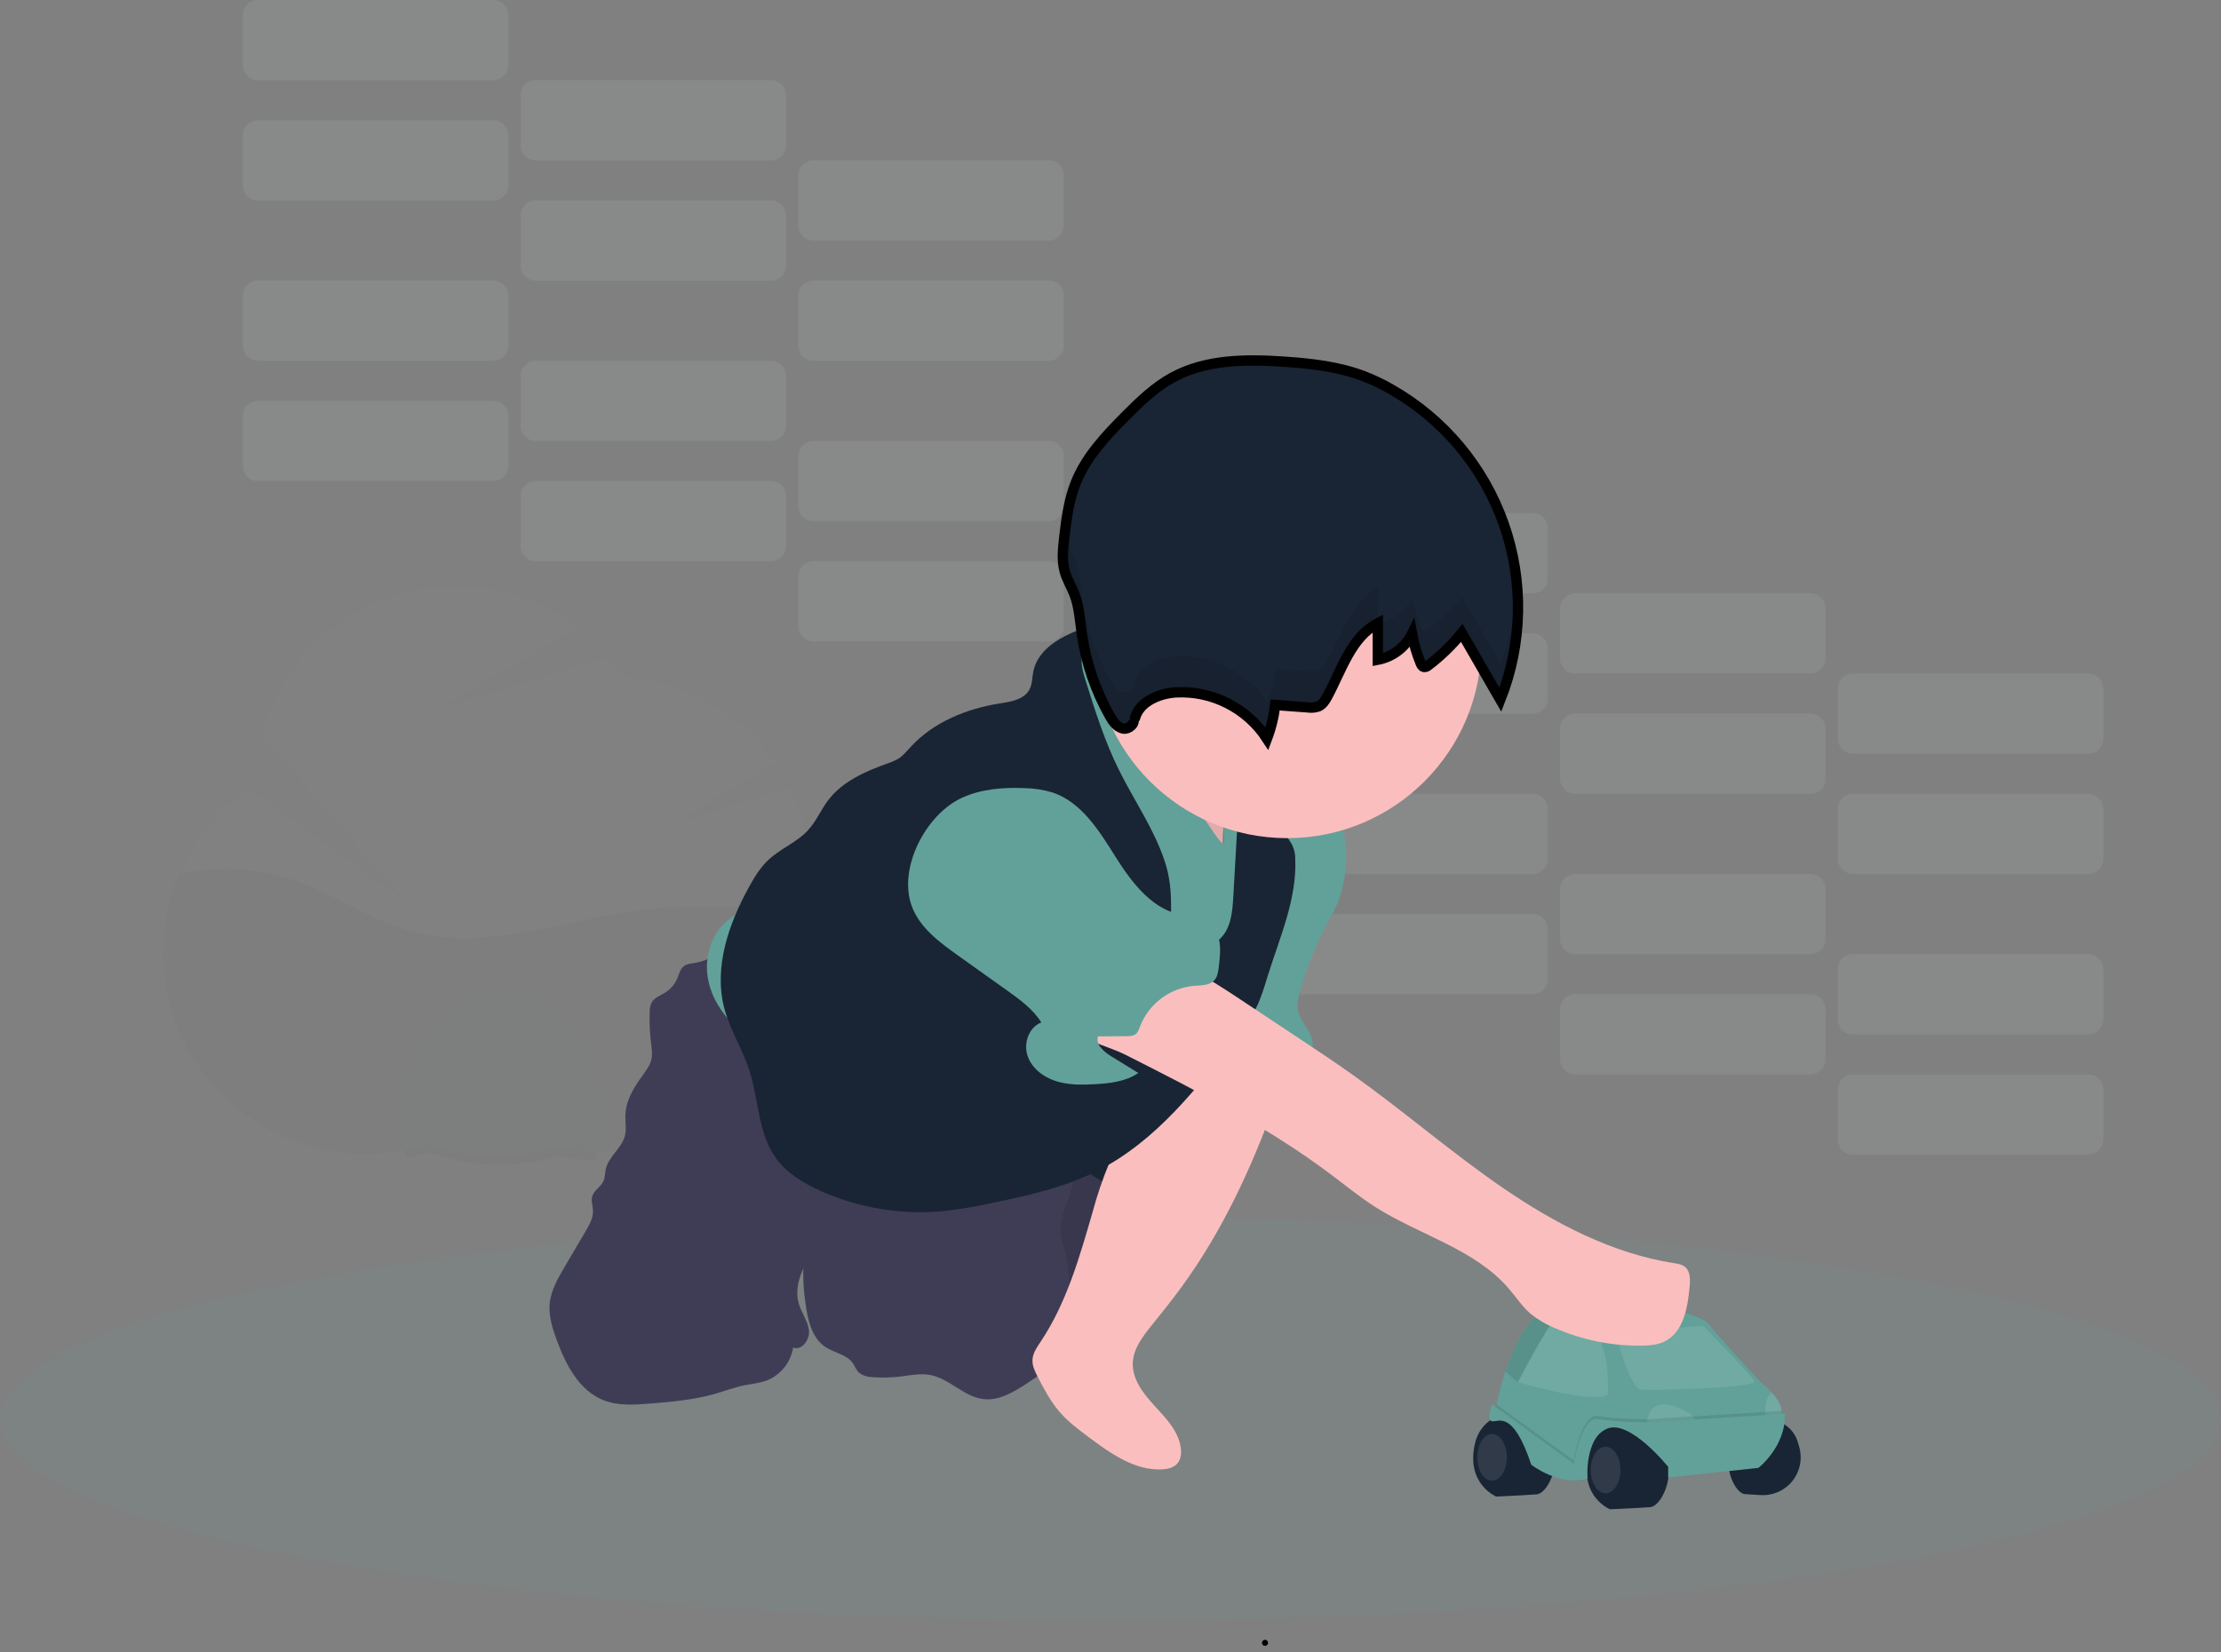<svg width="215" height="160" viewBox="0 0 215 160" fill="none" xmlns="http://www.w3.org/2000/svg">
<rect x="0" y="0" width="215" height="160" fill="#808080" stroke="none"/>
<g clip-path="url(#clip0)">
<g opacity="0.3">
<path opacity="0.3" d="M148.366 88.507H125.594C124.788 88.507 124.134 89.16 124.134 89.966V94.81C124.134 95.616 124.788 96.269 125.594 96.269H148.366C149.172 96.269 149.826 95.616 149.826 94.81V89.966C149.826 89.16 149.172 88.507 148.366 88.507Z" fill="#F2F2F2"/>
<path opacity="0.3" d="M175.253 96.269H152.481C151.675 96.269 151.021 96.922 151.021 97.728V102.572C151.021 103.378 151.675 104.031 152.481 104.031H175.253C176.059 104.031 176.713 103.378 176.713 102.572V97.728C176.713 96.922 176.059 96.269 175.253 96.269Z" fill="#F2F2F2"/>
<path opacity="0.3" d="M202.141 104.033H179.37C178.563 104.033 177.91 104.686 177.91 105.492V110.336C177.91 111.142 178.563 111.795 179.37 111.795H202.141C202.948 111.795 203.602 111.142 203.602 110.336V105.492C203.602 104.686 202.948 104.033 202.141 104.033Z" fill="#F2F2F2"/>
<path opacity="0.3" d="M148.366 76.862H125.594C124.788 76.862 124.134 77.515 124.134 78.321V83.164C124.134 83.97 124.788 84.624 125.594 84.624H148.366C149.172 84.624 149.826 83.97 149.826 83.164V78.321C149.826 77.515 149.172 76.862 148.366 76.862Z" fill="#F2F2F2"/>
<path opacity="0.3" d="M175.253 84.626H152.481C151.675 84.626 151.021 85.279 151.021 86.085V90.928C151.021 91.734 151.675 92.388 152.481 92.388H175.253C176.059 92.388 176.713 91.734 176.713 90.928V86.085C176.713 85.279 176.059 84.626 175.253 84.626Z" fill="#F2F2F2"/>
<path opacity="0.3" d="M202.141 92.388H179.37C178.563 92.388 177.91 93.041 177.91 93.847V98.691C177.91 99.497 178.563 100.15 179.37 100.15H202.141C202.948 100.15 203.602 99.497 203.602 98.691V93.847C203.602 93.041 202.948 92.388 202.141 92.388Z" fill="#F2F2F2"/>
<path opacity="0.3" d="M148.366 61.337H125.594C124.788 61.337 124.134 61.991 124.134 62.797V67.64C124.134 68.446 124.788 69.099 125.594 69.099H148.366C149.172 69.099 149.826 68.446 149.826 67.64V62.797C149.826 61.991 149.172 61.337 148.366 61.337Z" fill="#F2F2F2"/>
<path opacity="0.3" d="M175.253 69.099H152.481C151.675 69.099 151.021 69.753 151.021 70.559V75.402C151.021 76.208 151.675 76.862 152.481 76.862H175.253C176.059 76.862 176.713 76.208 176.713 75.402V70.559C176.713 69.753 176.059 69.099 175.253 69.099Z" fill="#F2F2F2"/>
<path opacity="0.3" d="M202.141 76.862H179.37C178.563 76.862 177.91 77.515 177.91 78.321V83.164C177.91 83.97 178.563 84.624 179.37 84.624H202.141C202.948 84.624 203.602 83.97 203.602 83.164V78.321C203.602 77.515 202.948 76.862 202.141 76.862Z" fill="#F2F2F2"/>
<path opacity="0.3" d="M148.366 49.692H125.594C124.788 49.692 124.134 50.345 124.134 51.151V55.995C124.134 56.801 124.788 57.454 125.594 57.454H148.366C149.172 57.454 149.826 56.801 149.826 55.995V51.151C149.826 50.345 149.172 49.692 148.366 49.692Z" fill="#F2F2F2"/>
<path opacity="0.3" d="M175.253 57.454H152.481C151.675 57.454 151.021 58.108 151.021 58.914V63.757C151.021 64.563 151.675 65.216 152.481 65.216H175.253C176.059 65.216 176.713 64.563 176.713 63.757V58.914C176.713 58.108 176.059 57.454 175.253 57.454Z" fill="#F2F2F2"/>
<path opacity="0.3" d="M202.141 65.218H179.37C178.563 65.218 177.91 65.872 177.91 66.678V71.521C177.91 72.327 178.563 72.98 179.37 72.98H202.141C202.948 72.98 203.602 72.327 203.602 71.521V66.678C203.602 65.872 202.948 65.218 202.141 65.218Z" fill="#F2F2F2"/>
<path opacity="0.1" d="M148.366 88.507H125.594C124.788 88.507 124.134 89.16 124.134 89.966V94.81C124.134 95.616 124.788 96.269 125.594 96.269H148.366C149.172 96.269 149.826 95.616 149.826 94.81V89.966C149.826 89.16 149.172 88.507 148.366 88.507Z" fill="#61A199"/>
<path opacity="0.1" d="M175.253 96.269H152.481C151.675 96.269 151.021 96.922 151.021 97.728V102.572C151.021 103.378 151.675 104.031 152.481 104.031H175.253C176.059 104.031 176.713 103.378 176.713 102.572V97.728C176.713 96.922 176.059 96.269 175.253 96.269Z" fill="#61A199"/>
<path opacity="0.1" d="M202.141 104.033H179.37C178.563 104.033 177.91 104.686 177.91 105.492V110.336C177.91 111.142 178.563 111.795 179.37 111.795H202.141C202.948 111.795 203.602 111.142 203.602 110.336V105.492C203.602 104.686 202.948 104.033 202.141 104.033Z" fill="#61A199"/>
<path opacity="0.1" d="M148.366 76.862H125.594C124.788 76.862 124.134 77.515 124.134 78.321V83.164C124.134 83.97 124.788 84.624 125.594 84.624H148.366C149.172 84.624 149.826 83.97 149.826 83.164V78.321C149.826 77.515 149.172 76.862 148.366 76.862Z" fill="#61A199"/>
<path opacity="0.1" d="M175.253 84.626H152.481C151.675 84.626 151.021 85.279 151.021 86.085V90.928C151.021 91.734 151.675 92.388 152.481 92.388H175.253C176.059 92.388 176.713 91.734 176.713 90.928V86.085C176.713 85.279 176.059 84.626 175.253 84.626Z" fill="#61A199"/>
<path opacity="0.1" d="M202.141 92.388H179.37C178.563 92.388 177.91 93.041 177.91 93.847V98.691C177.91 99.497 178.563 100.15 179.37 100.15H202.141C202.948 100.15 203.602 99.497 203.602 98.691V93.847C203.602 93.041 202.948 92.388 202.141 92.388Z" fill="#61A199"/>
<path opacity="0.1" d="M148.366 61.337H125.594C124.788 61.337 124.134 61.991 124.134 62.797V67.64C124.134 68.446 124.788 69.099 125.594 69.099H148.366C149.172 69.099 149.826 68.446 149.826 67.64V62.797C149.826 61.991 149.172 61.337 148.366 61.337Z" fill="#61A199"/>
<path opacity="0.1" d="M175.253 69.099H152.481C151.675 69.099 151.021 69.753 151.021 70.559V75.402C151.021 76.208 151.675 76.862 152.481 76.862H175.253C176.059 76.862 176.713 76.208 176.713 75.402V70.559C176.713 69.753 176.059 69.099 175.253 69.099Z" fill="#61A199"/>
<path opacity="0.1" d="M202.141 76.862H179.37C178.563 76.862 177.91 77.515 177.91 78.321V83.164C177.91 83.97 178.563 84.624 179.37 84.624H202.141C202.948 84.624 203.602 83.97 203.602 83.164V78.321C203.602 77.515 202.948 76.862 202.141 76.862Z" fill="#61A199"/>
<path opacity="0.1" d="M148.366 49.692H125.594C124.788 49.692 124.134 50.345 124.134 51.151V55.995C124.134 56.801 124.788 57.454 125.594 57.454H148.366C149.172 57.454 149.826 56.801 149.826 55.995V51.151C149.826 50.345 149.172 49.692 148.366 49.692Z" fill="#61A199"/>
<path opacity="0.1" d="M175.253 57.454H152.481C151.675 57.454 151.021 58.108 151.021 58.914V63.757C151.021 64.563 151.675 65.216 152.481 65.216H175.253C176.059 65.216 176.713 64.563 176.713 63.757V58.914C176.713 58.108 176.059 57.454 175.253 57.454Z" fill="#61A199"/>
<path opacity="0.1" d="M202.141 65.218H179.37C178.563 65.218 177.91 65.872 177.91 66.678V71.521C177.91 72.327 178.563 72.98 179.37 72.98H202.141C202.948 72.98 203.602 72.327 203.602 71.521V66.678C203.602 65.872 202.948 65.218 202.141 65.218Z" fill="#61A199"/>
</g>
<g opacity="0.3">
<path opacity="0.3" d="M47.744 38.815H24.972C24.166 38.815 23.512 39.468 23.512 40.274V45.118C23.512 45.924 24.166 46.577 24.972 46.577H47.744C48.55 46.577 49.204 45.924 49.204 45.118V40.274C49.204 39.468 48.55 38.815 47.744 38.815Z" fill="#F2F2F2"/>
<path opacity="0.3" d="M74.631 46.577H51.859C51.053 46.577 50.399 47.23 50.399 48.036V52.88C50.399 53.686 51.053 54.339 51.859 54.339H74.631C75.437 54.339 76.091 53.686 76.091 52.88V48.036C76.091 47.23 75.437 46.577 74.631 46.577Z" fill="#F2F2F2"/>
<path opacity="0.3" d="M101.519 54.341H78.748C77.941 54.341 77.288 54.994 77.288 55.8V60.644C77.288 61.45 77.941 62.103 78.748 62.103H101.519C102.326 62.103 102.98 61.45 102.98 60.644V55.8C102.98 54.994 102.326 54.341 101.519 54.341Z" fill="#F2F2F2"/>
<path opacity="0.3" d="M47.744 27.17H24.972C24.166 27.17 23.512 27.823 23.512 28.629V33.472C23.512 34.278 24.166 34.932 24.972 34.932H47.744C48.55 34.932 49.204 34.278 49.204 33.472V28.629C49.204 27.823 48.55 27.17 47.744 27.17Z" fill="#F2F2F2"/>
<path opacity="0.3" d="M74.631 34.934H51.859C51.053 34.934 50.399 35.587 50.399 36.393V41.237C50.399 42.042 51.053 42.696 51.859 42.696H74.631C75.437 42.696 76.091 42.042 76.091 41.237V36.393C76.091 35.587 75.437 34.934 74.631 34.934Z" fill="#F2F2F2"/>
<path opacity="0.3" d="M101.519 42.696H78.748C77.941 42.696 77.288 43.349 77.288 44.155V48.999C77.288 49.805 77.941 50.458 78.748 50.458H101.519C102.326 50.458 102.98 49.805 102.98 48.999V44.155C102.98 43.349 102.326 42.696 101.519 42.696Z" fill="#F2F2F2"/>
<path opacity="0.3" d="M47.744 11.645H24.972C24.166 11.645 23.512 12.299 23.512 13.104V17.948C23.512 18.754 24.166 19.407 24.972 19.407H47.744C48.55 19.407 49.204 18.754 49.204 17.948V13.104C49.204 12.299 48.55 11.645 47.744 11.645Z" fill="#F2F2F2"/>
<path opacity="0.3" d="M74.631 19.407H51.859C51.053 19.407 50.399 20.061 50.399 20.867V25.71C50.399 26.516 51.053 27.169 51.859 27.169H74.631C75.437 27.169 76.091 26.516 76.091 25.71V20.867C76.091 20.061 75.437 19.407 74.631 19.407Z" fill="#F2F2F2"/>
<path opacity="0.3" d="M101.519 27.17H78.748C77.941 27.17 77.288 27.823 77.288 28.629V33.472C77.288 34.278 77.941 34.932 78.748 34.932H101.519C102.326 34.932 102.98 34.278 102.98 33.472V28.629C102.98 27.823 102.326 27.17 101.519 27.17Z" fill="#F2F2F2"/>
<path opacity="0.3" d="M47.744 0H24.972C24.166 0 23.512 0.653 23.512 1.459V6.303C23.512 7.109 24.166 7.762 24.972 7.762H47.744C48.55 7.762 49.204 7.109 49.204 6.303V1.459C49.204 0.653 48.55 0 47.744 0Z" fill="#F2F2F2"/>
<path opacity="0.3" d="M74.631 7.762H51.859C51.053 7.762 50.399 8.416 50.399 9.221V14.065C50.399 14.871 51.053 15.524 51.859 15.524H74.631C75.437 15.524 76.091 14.871 76.091 14.065V9.221C76.091 8.416 75.437 7.762 74.631 7.762Z" fill="#F2F2F2"/>
<path opacity="0.3" d="M101.519 15.526H78.748C77.941 15.526 77.288 16.18 77.288 16.986V21.829C77.288 22.635 77.941 23.288 78.748 23.288H101.519C102.326 23.288 102.98 22.635 102.98 21.829V16.986C102.98 16.18 102.326 15.526 101.519 15.526Z" fill="#F2F2F2"/>
<path opacity="0.1" d="M47.744 38.815H24.972C24.166 38.815 23.512 39.468 23.512 40.274V45.118C23.512 45.924 24.166 46.577 24.972 46.577H47.744C48.55 46.577 49.204 45.924 49.204 45.118V40.274C49.204 39.468 48.55 38.815 47.744 38.815Z" fill="#61A199"/>
<path opacity="0.1" d="M74.631 46.577H51.859C51.053 46.577 50.399 47.23 50.399 48.036V52.88C50.399 53.686 51.053 54.339 51.859 54.339H74.631C75.437 54.339 76.091 53.686 76.091 52.88V48.036C76.091 47.23 75.437 46.577 74.631 46.577Z" fill="#61A199"/>
<path opacity="0.1" d="M101.519 54.341H78.748C77.941 54.341 77.288 54.994 77.288 55.8V60.644C77.288 61.45 77.941 62.103 78.748 62.103H101.519C102.326 62.103 102.98 61.45 102.98 60.644V55.8C102.98 54.994 102.326 54.341 101.519 54.341Z" fill="#61A199"/>
<path opacity="0.1" d="M47.744 27.17H24.972C24.166 27.17 23.512 27.823 23.512 28.629V33.472C23.512 34.278 24.166 34.932 24.972 34.932H47.744C48.55 34.932 49.204 34.278 49.204 33.472V28.629C49.204 27.823 48.55 27.17 47.744 27.17Z" fill="#61A199"/>
<path opacity="0.1" d="M74.631 34.934H51.859C51.053 34.934 50.399 35.587 50.399 36.393V41.237C50.399 42.042 51.053 42.696 51.859 42.696H74.631C75.437 42.696 76.091 42.042 76.091 41.237V36.393C76.091 35.587 75.437 34.934 74.631 34.934Z" fill="#61A199"/>
<path opacity="0.1" d="M101.519 42.696H78.748C77.941 42.696 77.288 43.349 77.288 44.155V48.999C77.288 49.805 77.941 50.458 78.748 50.458H101.519C102.326 50.458 102.98 49.805 102.98 48.999V44.155C102.98 43.349 102.326 42.696 101.519 42.696Z" fill="#61A199"/>
<path opacity="0.1" d="M47.744 11.645H24.972C24.166 11.645 23.512 12.299 23.512 13.104V17.948C23.512 18.754 24.166 19.407 24.972 19.407H47.744C48.55 19.407 49.204 18.754 49.204 17.948V13.104C49.204 12.299 48.55 11.645 47.744 11.645Z" fill="#61A199"/>
<path opacity="0.1" d="M74.631 19.407H51.859C51.053 19.407 50.399 20.061 50.399 20.867V25.71C50.399 26.516 51.053 27.169 51.859 27.169H74.631C75.437 27.169 76.091 26.516 76.091 25.71V20.867C76.091 20.061 75.437 19.407 74.631 19.407Z" fill="#61A199"/>
<path opacity="0.1" d="M101.519 27.17H78.748C77.941 27.17 77.288 27.823 77.288 28.629V33.472C77.288 34.278 77.941 34.932 78.748 34.932H101.519C102.326 34.932 102.98 34.278 102.98 33.472V28.629C102.98 27.823 102.326 27.17 101.519 27.17Z" fill="#61A199"/>
<path opacity="0.1" d="M47.744 0H24.972C24.166 0 23.512 0.653 23.512 1.459V6.303C23.512 7.109 24.166 7.762 24.972 7.762H47.744C48.55 7.762 49.204 7.109 49.204 6.303V1.459C49.204 0.653 48.55 0 47.744 0Z" fill="#61A199"/>
<path opacity="0.1" d="M74.631 7.762H51.859C51.053 7.762 50.399 8.416 50.399 9.221V14.065C50.399 14.871 51.053 15.524 51.859 15.524H74.631C75.437 15.524 76.091 14.871 76.091 14.065V9.221C76.091 8.416 75.437 7.762 74.631 7.762Z" fill="#61A199"/>
<path opacity="0.1" d="M101.519 15.526H78.748C77.941 15.526 77.288 16.18 77.288 16.986V21.829C77.288 22.635 77.941 23.288 78.748 23.288H101.519C102.326 23.288 102.98 22.635 102.98 21.829V16.986C102.98 16.18 102.326 15.526 101.519 15.526Z" fill="#61A199"/>
</g>
<g opacity="0.1">
<path opacity="0.1" d="M58.095 108.458C58.098 109.572 57.983 110.682 57.753 111.772C57.71 111.968 57.663 112.178 57.615 112.375C56.403 117.24 52.977 120.799 48.892 121.017C48.756 121.017 48.618 121.029 48.477 121.029C44.153 121.029 40.502 117.297 39.297 112.174C39.262 112.037 39.232 111.901 39.203 111.764C38.972 110.674 38.858 109.564 38.861 108.45C38.861 101.499 43.165 95.88 48.477 95.88C53.789 95.88 58.095 101.507 58.095 108.458Z" fill="#3F3D56"/>
<path opacity="0.1" d="M58.095 108.458C58.098 109.572 57.983 110.682 57.753 111.772C57.71 111.968 57.663 112.178 57.615 112.375C57.47 112.375 57.328 112.375 57.185 112.357C56.127 112.299 55.075 112.155 54.041 111.927C53.123 112.209 52.185 112.424 51.236 112.567C50.508 112.674 49.774 112.739 49.039 112.764C48.791 112.764 48.544 112.777 48.296 112.777C47.415 112.777 46.536 112.718 45.663 112.602C44.254 112.412 42.87 112.069 41.536 111.577C40.804 111.818 40.06 112.015 39.305 112.166C39.27 112.029 39.24 111.893 39.211 111.756C38.98 110.667 38.866 109.556 38.869 108.442C38.869 101.492 43.173 95.872 48.485 95.872C53.797 95.872 58.095 101.507 58.095 108.458Z" fill="black"/>
<path opacity="0.1" d="M78.611 85.02C78.615 81.963 77.898 78.947 76.518 76.217L65.207 79.731L75.134 73.898C73.47 71.493 71.286 69.493 68.744 68.045C66.203 66.597 63.368 65.739 60.45 65.533C59.986 64.828 59.477 64.154 58.926 63.515L42.668 68.569L55.99 60.74C53.442 58.789 50.453 57.495 47.286 56.972C44.119 56.45 40.872 56.715 37.831 57.743C34.791 58.772 32.051 60.534 29.853 62.872C27.655 65.21 26.068 68.053 25.23 71.15L39.146 87.159L24.029 76.255C20.206 78.965 17.485 82.957 16.361 87.504C15.236 92.051 15.784 96.85 17.903 101.028C20.023 105.206 23.573 108.483 27.908 110.264C32.243 112.044 37.074 112.209 41.52 110.729C45.546 112.206 49.944 112.327 54.045 111.072C56.902 111.704 59.864 111.686 62.714 111.021C65.563 110.356 68.227 109.061 70.509 107.23C72.791 105.4 74.632 103.081 75.899 100.444C77.165 97.808 77.823 94.921 77.825 91.997C77.825 91.563 77.809 91.133 77.781 90.705C78.336 88.861 78.616 86.946 78.611 85.02Z" fill="#61A199"/>
<path opacity="0.1" d="M78.274 88.644C72.301 87.513 66.176 87.435 60.176 88.415C53.386 89.538 46.445 92.007 39.802 90.202C35.905 89.141 32.531 86.69 28.728 85.331C25.054 84.046 21.096 83.807 17.294 84.641C15.844 88.105 15.423 91.912 16.08 95.609C16.738 99.305 18.447 102.734 21.003 105.485C23.558 108.237 26.853 110.194 30.492 111.124C34.132 112.054 37.962 111.917 41.526 110.729C45.55 112.205 49.946 112.325 54.044 111.072C56.902 111.704 59.864 111.686 62.713 111.021C65.563 110.356 68.227 109.061 70.508 107.23C72.79 105.4 74.632 103.081 75.898 100.444C77.165 97.808 77.823 94.921 77.824 91.997C77.824 91.563 77.808 91.133 77.781 90.705C77.983 90.027 78.148 89.34 78.274 88.644Z" fill="black"/>
</g>
<path opacity="0.1" d="M107.5 156.952C166.871 156.952 215 148.202 215 137.409C215 126.616 166.871 117.866 107.5 117.866C48.129 117.866 0 126.616 0 137.409C0 148.202 48.129 156.952 107.5 156.952Z" fill="#61A199"/>
<path d="M142.812 139.662C142.957 139.071 143.244 138.525 143.648 138.07C144.052 137.616 144.561 137.267 145.131 137.054C145.701 136.841 146.315 136.77 146.918 136.848C147.522 136.926 148.097 137.151 148.594 137.501L148.747 137.613C152.035 140.076 150.083 144.594 148.747 144.696C147.411 144.798 144.84 144.908 144.84 144.908C144.84 144.908 141.812 143.659 142.812 139.662Z" fill="#192534"/>
<path d="M172.476 136.592V137.413C172.476 137.413 159.112 138.336 157.685 138.336H155.015C155.015 138.336 154.975 138.378 154.91 138.452C154.8 138.576 154.614 138.794 154.407 139.065C153.987 139.611 153.486 140.373 153.37 141.006C153.173 142.135 152.446 142.545 152.446 142.545L149.775 141.828L147.199 138.749L146.823 138.387L145.754 137.368L144.84 136.494L144.886 136.003V135.928C145.104 134.873 145.384 133.832 145.723 132.809C145.723 132.782 145.74 132.752 145.75 132.725C146.491 130.501 147.727 127.801 149.508 126.997C149.643 126.937 149.785 126.878 149.936 126.825L150.117 126.762C153.533 125.619 159.987 126.072 159.987 126.072C159.987 126.072 164.916 127.51 165.328 128.127C165.741 128.744 170.412 133.823 170.412 133.823C170.822 134.132 171.2 134.481 171.54 134.866C171.979 135.351 172.385 135.962 172.476 136.592Z" fill="#61A199"/>
<path opacity="0.1" d="M144.433 143.368C145.228 143.368 145.872 142.357 145.872 141.11C145.872 139.862 145.228 138.851 144.433 138.851C143.639 138.851 142.995 139.862 142.995 141.11C142.995 142.357 143.639 143.368 144.433 143.368Z" fill="white"/>
<path opacity="0.1" d="M150.392 127.763C150.392 127.763 149.213 129.57 147.967 131.888C147.966 131.894 147.966 131.9 147.967 131.906C147.635 132.523 147.297 133.173 146.974 133.838L146.961 133.87C146.961 133.87 146.279 133.33 145.742 132.803C145.742 132.776 145.76 132.746 145.77 132.719C146.511 130.496 147.747 127.795 149.527 126.992C149.663 126.931 149.804 126.872 149.956 126.819L150.392 127.763Z" fill="black"/>
<path opacity="0.1" d="M146.9 133.821C146.9 133.821 154.193 135.981 155.63 135.052C155.63 135.052 156.145 128.482 152.754 128.072C152.754 128.072 150.803 127.557 150.396 127.875C149.989 128.194 146.9 133.821 146.9 133.821Z" fill="white"/>
<path opacity="0.1" d="M156.349 128.995C156.349 128.995 157.787 134.436 158.815 134.54C159.843 134.644 170.214 134.436 169.805 133.717C169.396 132.998 164.874 128.38 164.874 128.38L156.349 128.995Z" fill="white"/>
<path d="M154.584 138.839C154.584 138.839 156.451 136.386 159.739 138.851C163.027 141.316 161.073 145.831 159.739 145.934C158.404 146.036 155.846 146.14 155.846 146.14C155.846 146.14 151.791 144.474 154.584 138.839Z" fill="#192534"/>
<path d="M173.975 139.464C173.838 139.076 173.622 138.721 173.341 138.421C173.06 138.121 172.72 137.882 172.342 137.72C171.964 137.558 171.556 137.476 171.145 137.479C170.734 137.483 170.328 137.571 169.952 137.739C169.585 137.912 169.237 138.124 168.914 138.37C165.988 140.562 167.735 144.582 168.914 144.674C169.341 144.706 169.909 144.739 170.461 144.769C171.027 144.799 171.591 144.697 172.111 144.472C172.63 144.247 173.09 143.905 173.455 143.472C173.819 143.039 174.079 142.527 174.212 141.977C174.345 141.427 174.349 140.854 174.223 140.302C174.156 140.018 174.073 139.738 173.975 139.464Z" fill="#192534"/>
<path opacity="0.1" d="M155.425 144.6C156.219 144.6 156.863 143.589 156.863 142.341C156.863 141.094 156.219 140.082 155.425 140.082C154.63 140.082 153.986 141.094 153.986 142.341C153.986 143.589 154.63 144.6 155.425 144.6Z" fill="white"/>
<path opacity="0.1" d="M159.43 138.03C159.43 138.03 159.234 135.052 162.409 136.284C165.585 137.515 163.539 138.851 163.539 138.851L159.43 138.03Z" fill="white"/>
<path opacity="0.1" d="M172.475 136.592V137.003L171.962 137.199L170.915 137.003C170.915 137.003 170.691 135.321 171.55 134.842C171.978 135.351 172.385 135.962 172.475 136.592Z" fill="white"/>
<path opacity="0.1" d="M172.476 136.612V137.413C172.476 137.413 159.112 138.336 157.685 138.336H157.674C156.935 137.943 156.196 137.769 155.575 138.03C155.386 138.108 155.208 138.211 155.046 138.336C154.999 138.374 154.954 138.413 154.91 138.452C154.714 138.632 154.545 138.838 154.407 139.065C153.487 140.552 153.684 142.854 153.684 142.854C151.013 143.675 148.24 141.52 148.24 141.52C147.737 140.012 147.267 139.028 146.837 138.378C146.444 137.788 146.086 137.5 145.768 137.358L144.84 136.494L144.886 136.003L152.34 141.42C152.34 141.42 153.059 136.8 154.698 137.109C156.337 137.417 159.629 137.417 159.629 137.417L172.476 136.612Z" fill="black"/>
<path d="M144.433 135.975C144.433 135.975 143.816 137.515 144.433 137.619C145.05 137.723 146.436 136.441 148.234 141.828C148.234 141.828 151.007 143.989 153.678 143.162C153.678 143.162 153.359 139.261 155.574 138.336C157.789 137.411 161.484 142.033 161.484 142.033V143.06L170.215 142.135C170.215 142.135 172.886 140.082 172.784 136.9L159.636 137.721C159.636 137.721 156.348 137.721 154.705 137.413C153.062 137.105 152.347 141.734 152.347 141.734L144.433 135.975Z" fill="#61A199"/>
<path d="M107.457 107.898H107.455C104.42 107.898 101.96 110.357 101.96 113.39V113.392C101.96 116.425 104.42 118.884 107.455 118.884H107.457C110.492 118.884 112.952 116.425 112.952 113.392V113.39C112.952 110.357 110.492 107.898 107.457 107.898Z" fill="#192534"/>
<path d="M104.577 127.526C105.314 126.88 106.063 126.222 106.594 125.399C107.081 124.644 107.368 123.782 107.637 122.926C108.406 120.479 109.069 118.001 109.624 115.492C106.6 115.03 104.342 112.361 101.384 111.577C101.313 111.558 99.051 125.141 98.886 126.383C98.75 127.408 97.579 132.304 98.913 132.332C99.627 132.348 101.117 130.564 101.643 130.095L104.577 127.526Z" fill="#3F3D56"/>
<path opacity="0.1" d="M104.577 127.526C105.314 126.88 106.063 126.222 106.594 125.399C107.081 124.644 107.368 123.782 107.637 122.926C108.406 120.479 109.069 118.001 109.624 115.492C106.6 115.03 104.342 112.361 101.384 111.577C101.313 111.558 99.051 125.141 98.886 126.383C98.75 127.408 97.579 132.304 98.913 132.332C99.627 132.348 101.117 130.564 101.643 130.095L104.577 127.526Z" fill="black"/>
<path d="M67.2 93.252C66.866 93.303 66.512 93.329 66.237 93.523C65.844 93.798 65.744 94.309 65.557 94.753C65.312 95.322 64.897 95.802 64.368 96.127C63.918 96.403 63.37 96.587 63.101 97.039C62.948 97.343 62.876 97.681 62.89 98.021C62.855 99.027 62.9 100.035 63.026 101.034C63.089 101.535 63.171 102.045 63.067 102.538C62.947 103.114 62.586 103.603 62.242 104.08C61.416 105.221 60.609 106.474 60.542 107.881C60.508 108.588 60.666 109.313 60.487 109.998C60.17 111.214 58.881 112.007 58.63 113.237C58.555 113.6 58.575 113.985 58.433 114.325C58.185 114.914 57.504 115.236 57.329 115.843C57.197 116.299 57.389 116.78 57.403 117.253C57.423 117.947 57.059 118.587 56.709 119.184L54.664 122.661C53.999 123.788 53.319 124.967 53.207 126.271C53.107 127.428 53.467 128.573 53.862 129.665C54.74 132.09 56.045 134.659 58.453 135.592C59.87 136.142 61.448 136.024 62.963 135.899C65.038 135.728 67.127 135.553 69.13 134.985C70.123 134.705 71.095 134.329 72.097 134.129C72.766 133.998 73.452 133.933 74.096 133.719C74.793 133.468 75.409 133.035 75.881 132.465C76.352 131.895 76.662 131.209 76.777 130.478C77.634 130.816 78.428 129.692 78.306 128.781C78.184 127.869 77.571 127.098 77.323 126.214C76.969 124.994 77.323 123.67 77.913 122.547C78.502 121.423 79.316 120.429 79.959 119.335C80.675 118.111 81.172 116.771 81.429 115.376C81.772 113.492 81.668 111.558 81.562 109.646L81.157 102.342C81.083 101.004 80.998 99.624 80.409 98.414C79.762 97.096 78.583 96.129 77.406 95.251C75.668 93.931 73.847 92.725 71.952 91.641C70.73 90.958 70.816 91.223 69.843 92.034C69.09 92.674 68.176 93.095 67.2 93.252Z" fill="#3F3D56"/>
<path d="M83.72 113.575C82.331 114.671 80.924 115.782 79.855 117.193C78.563 118.907 77.831 120.977 77.756 123.122C77.743 124.126 77.814 125.129 77.966 126.121C78.176 127.742 78.556 129.547 79.921 130.442C80.782 131.006 81.965 131.148 82.553 131.992C82.738 132.257 82.846 132.581 83.062 132.815C83.455 133.239 84.068 133.332 84.634 133.363C85.48 133.411 86.328 133.384 87.169 133.285C88.13 133.169 89.107 132.959 90.058 133.139C91.91 133.487 93.291 135.233 95.168 135.467C96.727 135.663 98.187 134.758 99.492 133.895C100.838 133.006 102.243 132.053 102.972 130.613C103.682 129.215 103.642 127.569 103.587 126C103.526 124.257 103.463 122.494 102.998 120.812C102.853 120.372 102.742 119.922 102.666 119.465C102.526 118.287 103.059 117.128 103.452 116C104.063 114.286 104.33 112.172 103.116 110.817C102.603 110.244 101.889 109.89 101.166 109.639C97.972 108.492 94.447 108.928 91.171 109.442C88.044 109.916 86.173 111.644 83.72 113.575Z" fill="#3F3D56"/>
<path d="M110.802 106.787C109.536 108.686 108.267 110.599 107.353 112.679C106.73 114.189 106.204 115.737 105.781 117.314C104.519 121.673 103.267 126.125 100.748 129.898C100.386 130.441 99.985 131.004 99.948 131.654C99.912 132.263 100.203 132.833 100.484 133.375C101.074 134.522 101.691 135.681 102.532 136.667C103.373 137.653 104.379 138.399 105.394 139.161C107.498 140.732 109.837 142.398 112.468 142.28C113.013 142.255 113.595 142.129 113.958 141.722C114.322 141.316 114.373 140.754 114.308 140.232C114.111 138.615 112.893 137.344 111.788 136.146C110.684 134.948 109.574 133.548 109.662 131.914C109.731 130.564 110.615 129.413 111.462 128.361C112.431 127.155 113.402 125.951 114.316 124.703C118.268 119.312 121.122 113.182 123.384 106.891C124.337 104.235 125.203 101.446 124.907 98.642C122.745 98.111 118.421 96.34 116.596 98.168C115.489 99.276 114.707 100.918 113.844 102.224L110.802 106.787Z" fill="#FBBEBE"/>
<path d="M129.055 88.346C127.685 90.733 126.614 93.279 125.863 95.927C125.681 96.567 125.518 97.243 125.657 97.891C125.808 98.587 126.282 99.158 126.64 99.771C126.997 100.384 127.249 101.16 126.925 101.792C125.392 101.912 123.873 101.493 122.391 101.079L117.745 99.783C117.36 99.709 116.999 99.541 116.694 99.296C116.155 98.787 116.196 97.933 116.3 97.202C117.21 91.219 120.133 85.704 121.227 79.755C121.387 78.896 121.554 77.946 122.238 77.398C124.203 75.846 128.652 77.16 129.67 79.407C130.808 81.901 130.342 86.105 129.055 88.346Z" fill="#61A199"/>
<path d="M104.185 67.899C104.01 67.99 103.813 68.096 103.76 68.28C103.748 68.381 103.759 68.483 103.791 68.579C103.823 68.675 103.875 68.763 103.945 68.836L105.928 71.625C107.883 74.375 109.843 77.142 112.105 79.651C113.812 81.543 115.682 83.282 117.694 84.848C118.26 85.288 118.863 85.745 119.14 86.407C117.904 82.75 118.124 78.757 119.753 75.257C120.402 73.882 121.259 72.607 121.933 71.24C121.996 71.165 122.04 71.075 122.058 70.978C122.076 70.882 122.07 70.782 122.038 70.689C122.007 70.596 121.952 70.512 121.879 70.446C121.805 70.38 121.716 70.335 121.62 70.313C119.903 69.429 118.024 68.895 116.314 67.996C114.972 67.288 113.759 66.369 112.555 65.464C111.48 64.657 110.049 63.231 108.722 62.891C107.29 62.522 107.347 63.828 106.885 64.918C106.354 66.192 105.4 67.245 104.185 67.899Z" fill="#FBBEBE"/>
<path opacity="0.1" d="M104.185 67.899C104.01 67.99 103.813 68.096 103.76 68.28C103.748 68.381 103.759 68.483 103.791 68.579C103.823 68.675 103.875 68.763 103.945 68.836L105.928 71.625C107.883 74.375 109.843 77.142 112.105 79.651C113.812 81.543 115.682 83.282 117.694 84.848C118.26 85.288 118.863 85.745 119.14 86.407C117.904 82.75 118.124 78.757 119.753 75.257C120.402 73.882 121.259 72.607 121.933 71.24C121.996 71.165 122.04 71.075 122.058 70.978C122.076 70.882 122.07 70.782 122.038 70.689C122.007 70.596 121.952 70.512 121.879 70.446C121.805 70.38 121.716 70.335 121.62 70.313C119.903 69.429 118.024 68.895 116.314 67.996C114.972 67.288 113.759 66.369 112.555 65.464C111.48 64.657 110.049 63.231 108.722 62.891C107.29 62.522 107.347 63.828 106.885 64.918C106.354 66.192 105.4 67.245 104.185 67.899Z" fill="black"/>
<path d="M116.344 79.014C115.445 78.001 114.233 77.331 113.17 76.49C111.641 75.28 110.432 73.721 109.265 72.159C107.123 69.286 104.963 65.766 106.03 62.339C104.896 62.229 103.917 63.16 103.383 64.163C102.848 65.167 102.573 66.31 101.907 67.231C100.895 68.632 99.173 69.284 97.569 69.924C94.044 71.334 90.639 73.025 87.385 74.982C86.079 75.767 84.778 76.61 83.779 77.761C82.71 78.989 82.04 80.511 81.132 81.856C79.363 84.502 76.675 86.488 73.691 87.611C72.709 87.984 71.655 88.275 70.777 88.868C68.894 90.139 68.11 92.673 68.556 94.9C69.002 97.127 70.522 99.025 72.347 100.372C74.173 101.719 76.252 102.515 78.359 103.3C80.125 103.949 81.902 104.567 83.691 105.155C85.007 105.61 86.352 105.974 87.718 106.247C90.231 106.708 92.815 106.594 95.356 106.875C97.68 107.13 99.961 107.718 102.294 107.881C104.627 108.044 107.097 107.733 108.997 106.376C110.509 105.298 111.515 103.67 112.445 102.055C114.858 97.892 117.013 93.585 118.898 89.159C119.455 87.849 124.615 80.428 123.33 79.47C116.858 74.644 119.007 82.312 118.389 81.723C117.564 80.933 117.09 79.857 116.344 79.014Z" fill="#61A199"/>
<path d="M108.327 74.575C106.938 71.782 105.999 68.793 105.065 65.819C104.808 64.994 104.548 64.103 104.825 63.286C105.159 62.304 106.229 61.465 105.914 60.481C103.414 61.267 100.512 62.498 100.018 65.073C99.91 65.635 99.93 66.234 99.668 66.74C99.159 67.734 97.862 67.947 96.76 68.115C93.553 68.628 90.365 69.92 88.168 72.311C87.798 72.704 87.451 73.149 86.989 73.444C86.654 73.641 86.299 73.799 85.929 73.915C83.779 74.687 81.568 75.65 80.185 77.466C79.472 78.401 79.016 79.523 78.22 80.391C77.143 81.57 75.557 82.159 74.391 83.257C73.605 83.987 73.045 84.914 72.526 85.851C70.529 89.457 69.065 93.686 70.125 97.671C70.677 99.755 71.893 101.611 72.548 103.666C73.45 106.465 73.362 109.656 75.054 112.062C76.121 113.575 77.772 114.574 79.462 115.329C83.222 117.001 87.354 117.666 91.45 117.257C92.969 117.081 94.477 116.827 95.97 116.495C99.533 115.761 103.133 114.961 106.37 113.3C111.89 110.466 115.862 105.4 119.655 100.49C120.377 99.555 121.104 98.612 121.621 97.544C122.126 96.524 122.43 95.421 122.77 94.336C123.92 90.681 125.537 87.042 125.386 83.216C125.392 82.757 125.302 82.303 125.121 81.882C124.967 81.568 124.728 81.293 124.592 80.976C124.352 80.411 124.46 79.757 124.291 79.165C123.822 77.516 121.652 77.201 119.934 77.215L119.384 86.896C119.3 88.35 119.144 89.962 118.061 90.936C117.598 91.335 117.02 91.575 116.411 91.623C115.802 91.671 115.193 91.523 114.673 91.201C113.518 90.453 113.355 89.147 113.362 87.896C113.374 86.325 113.247 84.885 112.745 83.379C111.708 80.254 109.786 77.512 108.327 74.575Z" fill="#192534"/>
<path d="M109.011 102.163C115.854 105.63 122.736 109.122 128.86 113.738C130.275 114.802 131.651 115.93 133.146 116.88C137.433 119.603 142.751 120.928 146.058 124.778C146.754 125.585 147.343 126.493 148.145 127.192C148.841 127.763 149.619 128.226 150.453 128.567C153.11 129.739 155.987 130.329 158.891 130.297C159.652 130.287 160.434 130.23 161.118 129.904C162.959 129.013 163.378 126.624 163.565 124.587C163.628 123.898 163.641 123.085 163.099 122.657C162.806 122.427 162.419 122.368 162.052 122.311C156.075 121.368 150.561 118.493 145.567 115.077C140.573 111.662 135.996 107.675 131.071 104.161C129.34 102.925 127.567 101.749 125.794 100.572L120.058 96.766C117.023 94.753 113.828 92.678 110.204 92.299C109.998 92.264 109.786 92.278 109.587 92.341C109.268 92.464 109.092 92.794 108.936 93.097C107.873 95.167 106.578 97.047 105.275 98.964C104.577 99.989 104.499 100.254 105.701 100.802C106.784 101.297 107.932 101.617 109.011 102.163Z" fill="#FBBEBE"/>
<path d="M122.458 159.364C122.536 159.364 122.611 159.333 122.666 159.278C122.722 159.222 122.753 159.148 122.753 159.069C122.753 158.991 122.722 158.916 122.666 158.861C122.611 158.806 122.536 158.775 122.458 158.775C122.38 158.775 122.305 158.806 122.249 158.861C122.194 158.916 122.163 158.991 122.163 159.069C122.163 159.148 122.194 159.222 122.249 159.278C122.305 159.333 122.38 159.364 122.458 159.364Z" fill="black"/>
<path d="M124.608 81.157C134.99 81.157 143.406 72.746 143.406 62.37C143.406 51.995 134.99 43.584 124.608 43.584C114.226 43.584 105.81 51.995 105.81 62.37C105.81 72.746 114.226 81.157 124.608 81.157Z" fill="#FBBEBE"/>
<path d="M109.833 69.697C110.167 68.009 112.105 67.157 113.82 67.043C115.557 66.95 117.287 67.315 118.836 68.103C120.386 68.89 121.701 70.072 122.648 71.529C123.046 70.476 123.314 69.378 123.446 68.261L126.591 68.494C126.942 68.549 127.301 68.516 127.636 68.4C128.041 68.219 128.291 67.811 128.501 67.418C129.877 64.851 130.796 61.701 133.379 60.347V63.883C134.086 63.745 134.752 63.447 135.325 63.012C135.899 62.576 136.364 62.015 136.686 61.371C136.864 62.349 137.146 63.306 137.527 64.225C137.59 64.378 137.679 64.547 137.838 64.586C137.916 64.591 137.994 64.581 138.067 64.554C138.14 64.527 138.207 64.485 138.262 64.431C139.467 63.517 140.556 62.462 141.507 61.288L145.241 67.758C147.398 62.313 147.516 56.273 145.573 50.749C143.63 45.224 139.756 40.587 134.664 37.689C133.801 37.192 132.9 36.763 131.97 36.407C129.539 35.492 126.919 35.199 124.327 35.022C120.642 34.771 116.753 34.781 113.518 36.546C111.779 37.495 110.334 38.893 108.939 40.3C107.052 42.197 105.165 44.202 104.161 46.683C103.467 48.396 103.23 50.252 103.019 52.086C102.892 53.196 102.774 54.343 103.09 55.413C103.31 56.154 103.725 56.82 104.004 57.541C104.468 58.739 104.54 60.047 104.719 61.319C105.116 64.132 106.035 66.846 107.429 69.321C107.724 69.846 108.102 70.403 108.689 70.537C109.277 70.671 109.982 70.022 109.672 69.512" fill="#192534"/>
<path d="M109.833 69.697C110.167 68.009 112.105 67.157 113.82 67.043C115.557 66.95 117.287 67.315 118.836 68.103C120.386 68.89 121.701 70.072 122.648 71.529C123.046 70.476 123.314 69.378 123.446 68.261L126.591 68.494C126.942 68.549 127.301 68.516 127.636 68.4C128.041 68.219 128.291 67.811 128.501 67.418C129.877 64.851 130.796 61.701 133.379 60.347V63.883C134.086 63.745 134.752 63.447 135.325 63.012C135.899 62.576 136.364 62.015 136.686 61.371C136.864 62.349 137.146 63.306 137.527 64.225C137.59 64.378 137.679 64.547 137.838 64.586C137.916 64.591 137.994 64.581 138.067 64.554C138.14 64.527 138.207 64.485 138.262 64.431C139.467 63.517 140.556 62.462 141.507 61.288L145.241 67.758C147.398 62.313 147.516 56.273 145.573 50.749C143.63 45.224 139.756 40.587 134.664 37.689C133.801 37.192 132.9 36.763 131.97 36.407C129.539 35.492 126.919 35.199 124.327 35.022C120.642 34.771 116.753 34.781 113.518 36.546C111.779 37.495 110.334 38.893 108.939 40.3C107.052 42.197 105.165 44.202 104.161 46.683C103.467 48.396 103.23 50.252 103.019 52.086C102.892 53.196 102.774 54.343 103.09 55.413C103.31 56.154 103.725 56.82 104.004 57.541C104.468 58.739 104.54 60.047 104.719 61.319C105.116 64.132 106.035 66.846 107.429 69.321C107.724 69.846 108.102 70.403 108.689 70.537C109.277 70.671 109.982 70.022 109.672 69.512" stroke="black" stroke-miterlimit="10"/>
<path d="M88.258 87.727C89.016 89.811 90.923 91.225 92.731 92.513L97.447 95.876C98.701 96.77 99.989 97.697 100.804 99.001C99.611 99.453 99.067 100.985 99.458 102.199C99.849 103.412 100.971 104.282 102.193 104.675C103.416 105.068 104.713 105.054 105.988 104.982C107.453 104.901 108.985 104.724 110.194 103.894L107.539 102.259C106.839 101.825 106.036 101.134 106.291 100.354L109.092 100.327C109.386 100.327 109.707 100.313 109.941 100.13C110.174 99.948 110.255 99.667 110.353 99.4C110.77 98.32 111.48 97.378 112.405 96.681C113.33 95.984 114.431 95.559 115.585 95.456C116.277 95.405 117.073 95.434 117.55 94.92C117.861 94.578 117.927 94.087 117.982 93.629C118.087 92.757 118.189 91.862 118.016 91.007C117.843 90.153 117.344 89.304 116.542 88.945C115.952 88.678 115.27 88.703 114.626 88.617C111.66 88.224 109.605 85.537 108.013 83.005C106.421 80.474 104.713 77.673 101.875 76.73C100.989 76.465 100.07 76.324 99.145 76.312C97.1 76.227 94.993 76.394 93.13 77.243C89.657 78.824 86.906 84.019 88.258 87.727Z" fill="#61A199"/>
<path opacity="0.1" d="M145.259 64.262L141.525 57.792C140.574 58.967 139.485 60.022 138.28 60.935C138.225 60.99 138.158 61.032 138.085 61.059C138.012 61.087 137.933 61.097 137.855 61.092C137.696 61.052 137.608 60.883 137.545 60.73C137.163 59.811 136.881 58.854 136.704 57.874C136.382 58.519 135.917 59.081 135.343 59.517C134.77 59.953 134.104 60.251 133.396 60.389V56.853C130.814 58.21 129.902 61.361 128.518 63.924C128.308 64.317 128.059 64.719 127.654 64.906C127.318 65.022 126.959 65.055 126.608 65L123.464 64.767C123.331 65.884 123.063 66.982 122.666 68.035C121.719 66.578 120.404 65.396 118.854 64.609C117.304 63.821 115.574 63.456 113.838 63.549C112.122 63.663 110.185 64.515 109.85 66.202L109.683 66.018C110 66.53 109.29 67.178 108.701 67.045C108.111 66.911 107.736 66.354 107.441 65.829C106.051 63.351 105.135 60.635 104.743 57.822C104.564 56.549 104.491 55.241 104.027 54.042C103.748 53.322 103.334 52.656 103.114 51.915C103.114 51.89 103.1 51.866 103.094 51.841C103.076 51.988 103.058 52.135 103.043 52.283C102.915 53.394 102.797 54.539 103.114 55.622C103.334 56.362 103.748 57.028 104.027 57.747C104.491 58.947 104.564 60.253 104.743 61.528C105.135 64.341 106.05 67.056 107.441 69.534C107.736 70.058 108.113 70.618 108.701 70.751C109.288 70.885 109.994 70.237 109.683 69.724L109.85 69.907C110.185 68.222 112.122 67.367 113.838 67.255C115.574 67.161 117.304 67.526 118.854 68.313C120.404 69.1 121.719 70.282 122.666 71.739C123.064 70.687 123.332 69.59 123.464 68.473L126.608 68.705C126.959 68.76 127.318 68.727 127.654 68.61C128.059 68.43 128.308 68.021 128.518 67.628C129.894 65.059 130.814 61.911 133.396 60.557V64.093C134.104 63.955 134.77 63.657 135.343 63.221C135.917 62.785 136.382 62.223 136.704 61.579C136.881 62.558 137.163 63.515 137.545 64.435C137.608 64.586 137.696 64.757 137.855 64.794C137.933 64.801 138.012 64.79 138.085 64.763C138.158 64.737 138.225 64.694 138.28 64.639C139.485 63.726 140.574 62.671 141.525 61.496L145.259 67.966C146.605 64.533 147.159 60.84 146.88 57.163C146.699 59.598 146.153 61.99 145.259 64.262Z" fill="black"/>
</g>
<defs>
<clipPath id="clip0">
<rect width="215" height="159.364" fill="white"/>
</clipPath>
</defs>
</svg>
